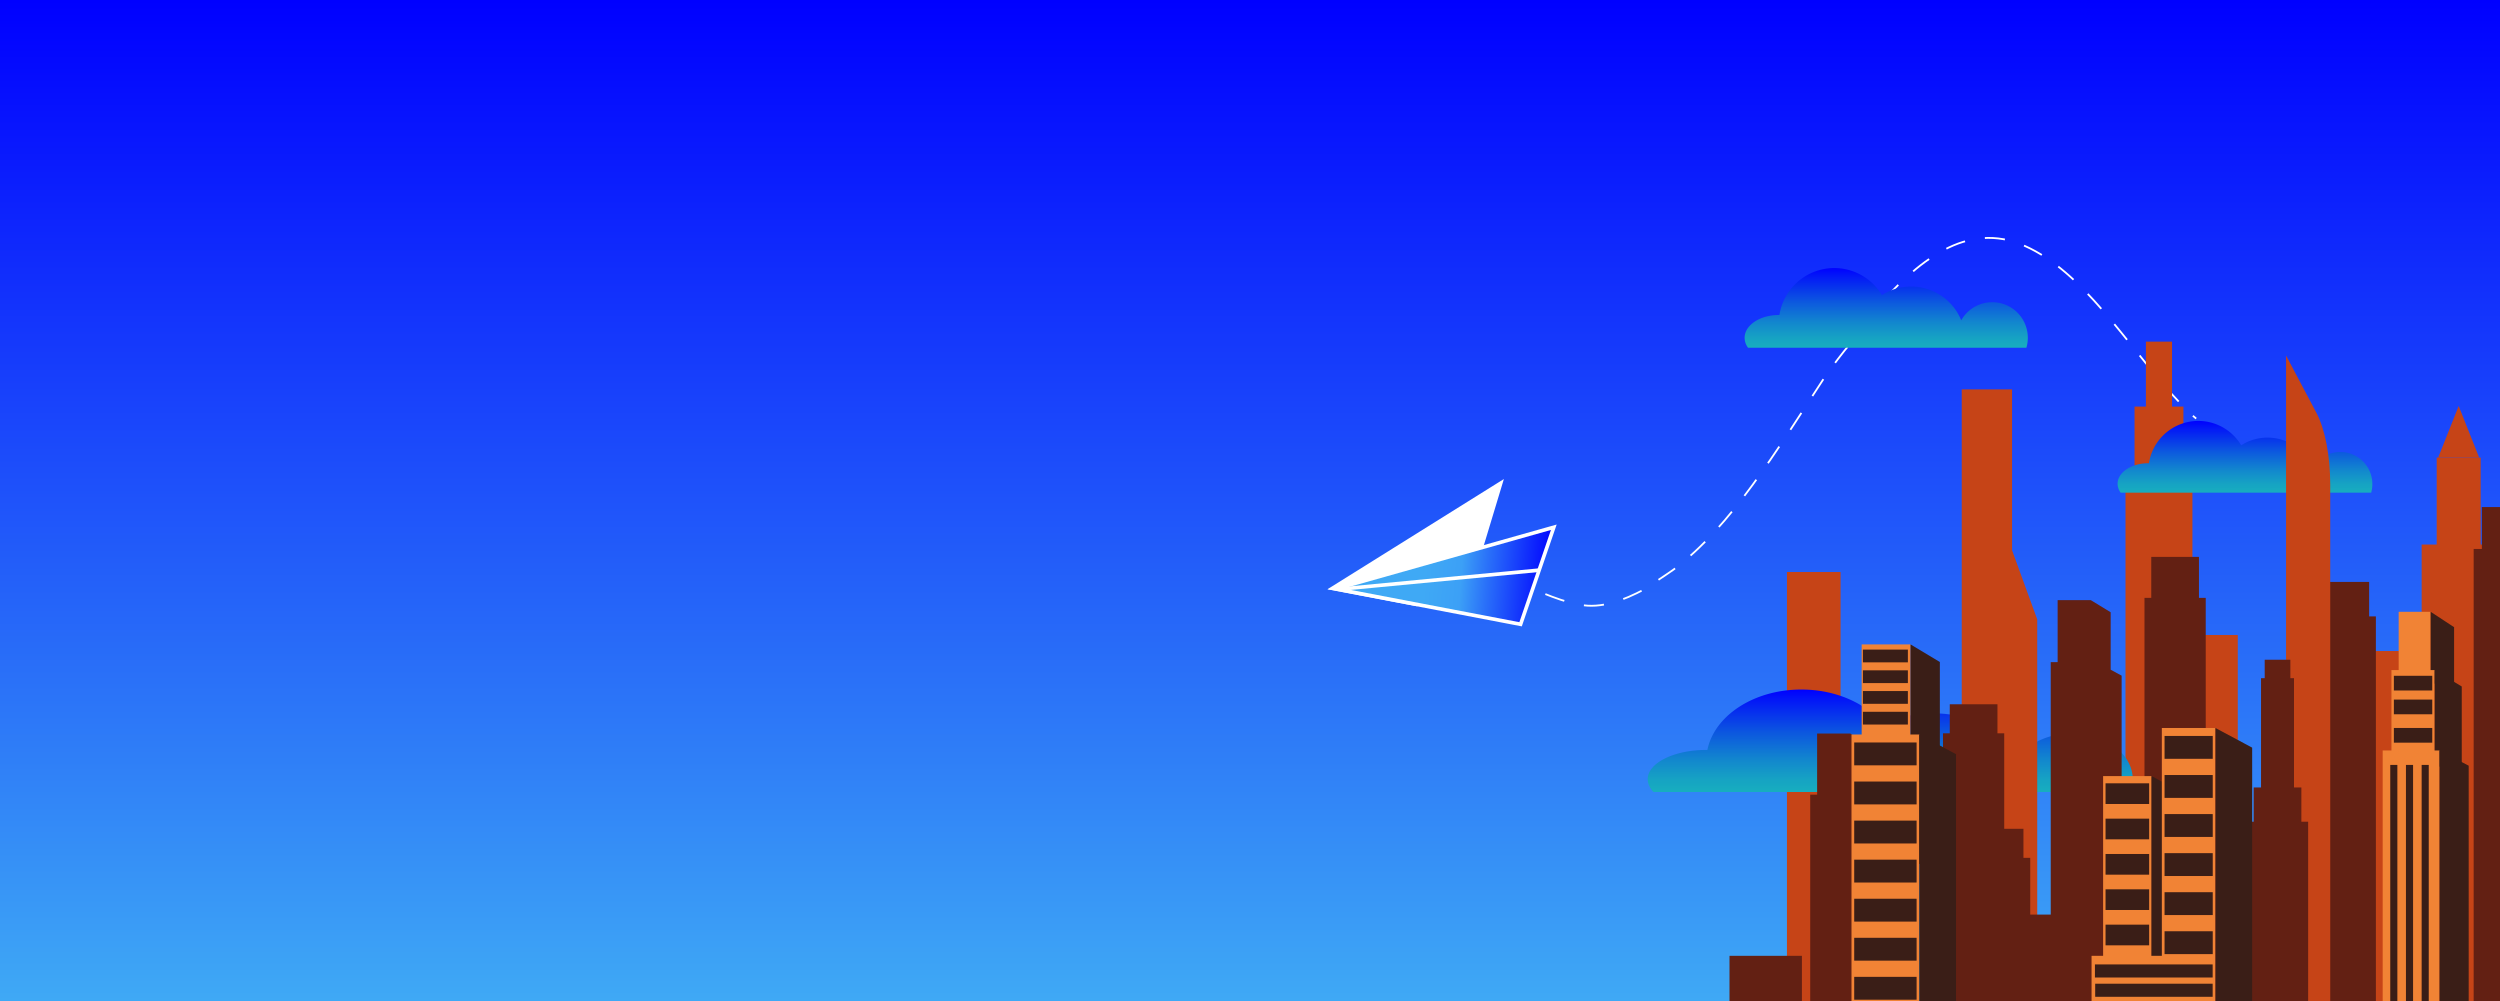 <svg xmlns="http://www.w3.org/2000/svg" xmlns:xlink="http://www.w3.org/1999/xlink" viewBox="0 0 1366 547"><rect x="0" y="0" width="1366" height="547" fill="#333333" stroke="none"/><defs><style>.a{fill:url(#a);}.b{fill:none;stroke-dasharray:11;}.b,.d,.e{stroke:#fff;stroke-miterlimit:10;}.c{fill:url(#b);}.d{fill:#fff;}.d,.e{stroke-width:2px;}.e{fill:url(#c);}.f{fill:#c64417;}.g{fill:#632013;}.h{fill:url(#d);}.i{fill:url(#e);}.j{fill:#f18335;}.k{fill:#3a1e17;}</style><linearGradient id="a" x1="683" y1="547" x2="683" gradientUnits="userSpaceOnUse"><stop offset="0" stop-color="#3fa9f5"/><stop offset="0.32" stop-color="#2a71f8"/><stop offset="1" stop-color="blue"/></linearGradient><linearGradient id="b" x1="1030.62" y1="190" x2="1030.62" y2="146.45" gradientUnits="userSpaceOnUse"><stop offset="0" stop-color="#17aebf"/><stop offset="0.12" stop-color="#16a3c3"/><stop offset="0.32" stop-color="#1286ce"/><stop offset="0.58" stop-color="#0c57df"/><stop offset="0.9" stop-color="#0317f7"/><stop offset="1" stop-color="blue"/></linearGradient><linearGradient id="c" x1="473.72" y1="-40.21" x2="590.72" y2="-40.21" gradientTransform="matrix(0.99, 0.16, -0.07, 1, 260.83, 262.94)" gradientUnits="userSpaceOnUse"><stop offset="0.4" stop-color="#3fa9f5"/><stop offset="0.57" stop-color="#3ca0f6"/><stop offset="0.69" stop-color="#2a71f9"/><stop offset="1" stop-color="blue"/></linearGradient><linearGradient id="d" x1="1032.86" y1="432.76" x2="1032.86" y2="376.76" xlink:href="#b"/><linearGradient id="e" x1="1226.65" y1="269.2" x2="1226.65" y2="230" xlink:href="#b"/></defs><title>1back</title><rect class="a" width="1366" height="547"/><path class="b" d="M823.88,316.64c13,4.18,25.73,11.34,39.07,13.73C875,332.76,887.08,328,898.51,322c5.09-3.58,10.81-7.16,15.88-10.75,31.77-23.88,55.9-64.48,82.58-105.09,5.08-7.16,9.53-13.13,14.61-19.1,1.9-3.59,3.81-6,5.72-9.56,26-31,52.08-54.93,83.21-45.38,32.39,10.75,55.89,47.77,83.2,80,5.62,6,10.73,12.07,16.29,16.6"/><path class="c" d="M1107.22,190a19.18,19.18,0,0,0,.78-5.44,19.44,19.44,0,0,0-36.38-9.54,29.54,29.54,0,0,0-43.34-13.78,30.33,30.33,0,0,0-56,10.88h-.36c-10.31,0-18.66,5.57-18.66,12.45a9.16,9.16,0,0,0,1.87,5.44Z"/><polyline class="d" points="774.62 330.34 773.4 330.11 728 321.47 819.99 264 809.32 299.29"/><line class="d" x1="819.16" y1="265.47" x2="778.67" y2="307.95"/><polygon class="e" points="729.76 321.76 830.85 341.11 849 288.08 729.76 321.76"/><path class="d" d="M732.05,321.91,841.31,311.5Z"/><rect class="f" x="976.38" y="312.55" width="29.3" height="234.45"/><rect class="f" x="1323.19" y="297.54" width="40.46" height="249.46"/><rect class="f" x="1331.41" y="250.03" width="24.02" height="144.64"/><polygon class="f" points="1343.42 221.83 1332.22 250.03 1354.62 250.03 1343.42 221.83"/><rect class="g" x="945" y="522.26" width="39.57" height="24.74"/><polygon class="g" points="1366 277.06 1366 547 1351.61 547 1351.61 299.95 1356.08 299.95 1356.08 277.06 1366 277.06"/><polygon class="f" points="1325.23 381.85 1325.23 355.72 1294.61 355.72 1294.61 381.85 1290.14 381.85 1290.14 547 1329.71 547 1329.71 381.85 1325.23 381.85"/><polygon class="g" points="1298.18 336.8 1298.18 547 1265.63 547 1265.63 336.8 1269.31 336.8 1269.31 317.96 1294.5 317.96 1294.5 336.8 1298.18 336.8"/><rect class="f" x="1201.65" y="346.95" width="21.07" height="200.05"/><polygon class="f" points="1193.01 257.71 1193.01 222.16 1186.8 222.16 1186.8 186.67 1172.52 186.67 1172.52 222.16 1166.31 222.16 1166.31 257.71 1161.38 257.71 1161.38 488.81 1197.94 488.81 1197.94 257.71 1193.01 257.71"/><path class="h" d="M1164,432.76a19.31,19.31,0,0,0,1.33-7c0-13.81-14.91-25-33.29-25-12.45,0-23.3,5.13-29,12.73-7.51-13.91-25.67-23.73-46.9-23.73a62.93,62.93,0,0,0-27.31,6c-9.07-11.39-25.64-19-44.6-19-26,0-47.48,14.31-51.32,33h-.61c-17.65,0-32,7.16-32,16a10.12,10.12,0,0,0,3.21,7Z"/><polygon class="f" points="1099.39 300.68 1099.39 212.78 1071.89 212.78 1071.89 464.05 1085.64 464.05 1085.64 514.21 1113.14 514.21 1113.14 338.42 1099.39 300.68"/><path class="i" d="M1295.6,269.2a17.5,17.5,0,0,0-32-13.49,26.6,26.6,0,0,0-39-12.4,27.3,27.3,0,0,0-50.42,9.8h-.32c-9.28,0-16.8,5-16.8,11.2a8.26,8.26,0,0,0,1.69,4.9Z"/><path class="f" d="M1273.24,547H1249.1V194.26l16.59,31.32c4.73,8.93,7.55,23.57,7.55,39.2Z"/><polygon class="g" points="1153.27 365.93 1153.27 334.54 1142.42 327.92 1124.29 327.92 1124.29 361.79 1120.52 361.79 1120.52 547 1121.51 547 1144.64 547 1145.64 547 1159.26 547 1159.26 369.18 1153.27 365.93"/><polygon class="g" points="1027.85 441.5 1027.85 547 989.1 547 989.1 434.21 992.87 434.21 992.87 400.81 1011 400.81 1011.86 401.33 1017.22 404.55 1019.12 405.69 1021.86 407.34 1021.86 438.3 1024.14 439.52 1027.85 441.5"/><polygon class="g" points="1201.51 326.67 1201.51 304.28 1175.45 304.28 1175.45 326.67 1171.75 326.67 1171.75 547 1205.21 547 1205.21 326.67 1201.51 326.67"/><polygon class="g" points="1121.55 499.73 1121.55 547 1061.65 547 1061.65 400.68 1065.35 400.68 1065.35 384.81 1091.41 384.81 1091.41 400.68 1095.11 400.68 1095.11 452.85 1105.61 452.85 1105.61 468.72 1109.32 468.72 1109.32 499.73 1121.55 499.73"/><polygon class="g" points="1261.17 448.98 1261.17 547 1227.71 547 1227.71 448.98 1231.41 448.98 1231.41 430.27 1235.43 430.27 1235.43 370.55 1237.43 370.55 1237.43 360.48 1251.45 360.48 1251.45 370.55 1253.44 370.55 1253.44 430.27 1257.47 430.27 1257.47 448.98 1261.17 448.98"/><rect class="j" x="1310.63" y="334.29" width="17.48" height="38.37"/><polygon class="k" points="1340.92 342.69 1328.11 334.29 1328.11 372.66 1340.92 378.38 1340.92 342.69"/><rect class="j" x="1306.69" y="366.13" width="23.61" height="51.81"/><rect class="k" x="1308.01" y="397.76" width="20.98" height="8.03"/><rect class="k" x="1308.01" y="382.25" width="20.98" height="8.03"/><rect class="k" x="1308.01" y="369.25" width="20.98" height="8.03"/><polygon class="k" points="1345.1 375.1 1330.3 366.13 1330.3 417.95 1345.1 423.3 1345.1 375.1"/><rect class="j" x="1301.9" y="410.05" width="31.06" height="136.95"/><rect class="k" x="1323.19" y="417.95" width="3.88" height="129.05"/><rect class="k" x="1314.61" y="417.95" width="3.89" height="129.05"/><rect class="k" x="1306.04" y="417.95" width="3.88" height="129.05"/><polygon class="k" points="1348.89 418.37 1348.89 547 1332.96 547 1332.96 410.05 1345.1 416.39 1348.89 418.37"/><rect class="j" x="1017.22" y="352.11" width="26.72" height="119.94"/><polygon class="k" points="1059.94 472.05 1043.94 472.05 1043.94 352.11 1059.94 361.72 1059.94 472.05"/><rect class="j" x="1011.66" y="401.33" width="37.04" height="145.67"/><rect class="k" x="1013.14" y="405.69" width="34.09" height="12.49"/><rect class="k" x="1013.14" y="427.03" width="34.09" height="12.49"/><rect class="k" x="1013.14" y="448.38" width="34.09" height="12.49"/><rect class="k" x="1013.14" y="469.72" width="34.09" height="12.49"/><rect class="k" x="1013.14" y="491.07" width="34.09" height="12.49"/><rect class="k" x="1013.14" y="512.41" width="34.09" height="12.49"/><rect class="k" x="1013.14" y="533.75" width="34.09" height="12.49"/><polygon class="k" points="1068.77 412.08 1068.77 547 1048.7 547 1048.7 401.33 1059.94 407.35 1061.65 408.27 1068.77 412.08"/><rect class="k" x="1017.89" y="354.94" width="24.57" height="6.97"/><rect class="k" x="1017.89" y="366.27" width="24.57" height="6.97"/><rect class="k" x="1017.89" y="377.59" width="24.57" height="6.97"/><rect class="k" x="1017.89" y="388.92" width="24.57" height="6.97"/><rect class="j" x="1149.14" y="424.06" width="26.48" height="122.94"/><rect class="k" x="1150.47" y="428" width="23.82" height="11.3"/><rect class="k" x="1150.47" y="447.31" width="23.82" height="11.3"/><rect class="k" x="1150.47" y="466.62" width="23.82" height="11.3"/><rect class="k" x="1150.47" y="485.92" width="23.82" height="11.3"/><rect class="k" x="1150.47" y="505.23" width="23.82" height="11.3"/><rect class="k" x="1150.47" y="524.54" width="23.82" height="11.3"/><rect class="k" x="1150.47" y="543.84" width="23.82" height="3.16"/><polygon class="k" points="1193.78 433.78 1193.78 542.68 1183.37 542.68 1183.37 547 1175.62 547 1175.62 424.06 1181.23 427.06 1182.71 427.85 1193.78 433.78"/><polygon class="j" points="1210.51 397.77 1210.51 547 1208.41 547 1208.41 542.68 1183.37 542.68 1183.37 547 1181.23 547 1181.23 397.77 1210.51 397.77"/><rect class="k" x="1182.71" y="402.12" width="26.33" height="12.49"/><rect class="k" x="1182.71" y="423.47" width="26.33" height="12.49"/><rect class="k" x="1182.71" y="444.81" width="26.33" height="12.49"/><rect class="k" x="1182.71" y="466.16" width="26.33" height="12.49"/><rect class="k" x="1182.71" y="487.5" width="26.33" height="12.49"/><rect class="k" x="1182.71" y="508.84" width="26.33" height="12.49"/><polygon class="k" points="1230.58 408.51 1230.58 547 1210.51 547 1210.51 397.77 1222.72 404.3 1230.58 408.51"/><rect class="j" x="1142.83" y="522.26" width="40.54" height="24.74"/><rect class="k" x="1144.67" y="526.96" width="64.33" height="7.15"/><rect class="j" x="1183" y="541" width="26" height="6"/><rect class="k" x="1144.81" y="537.5" width="64.19" height="7.15"/></svg>